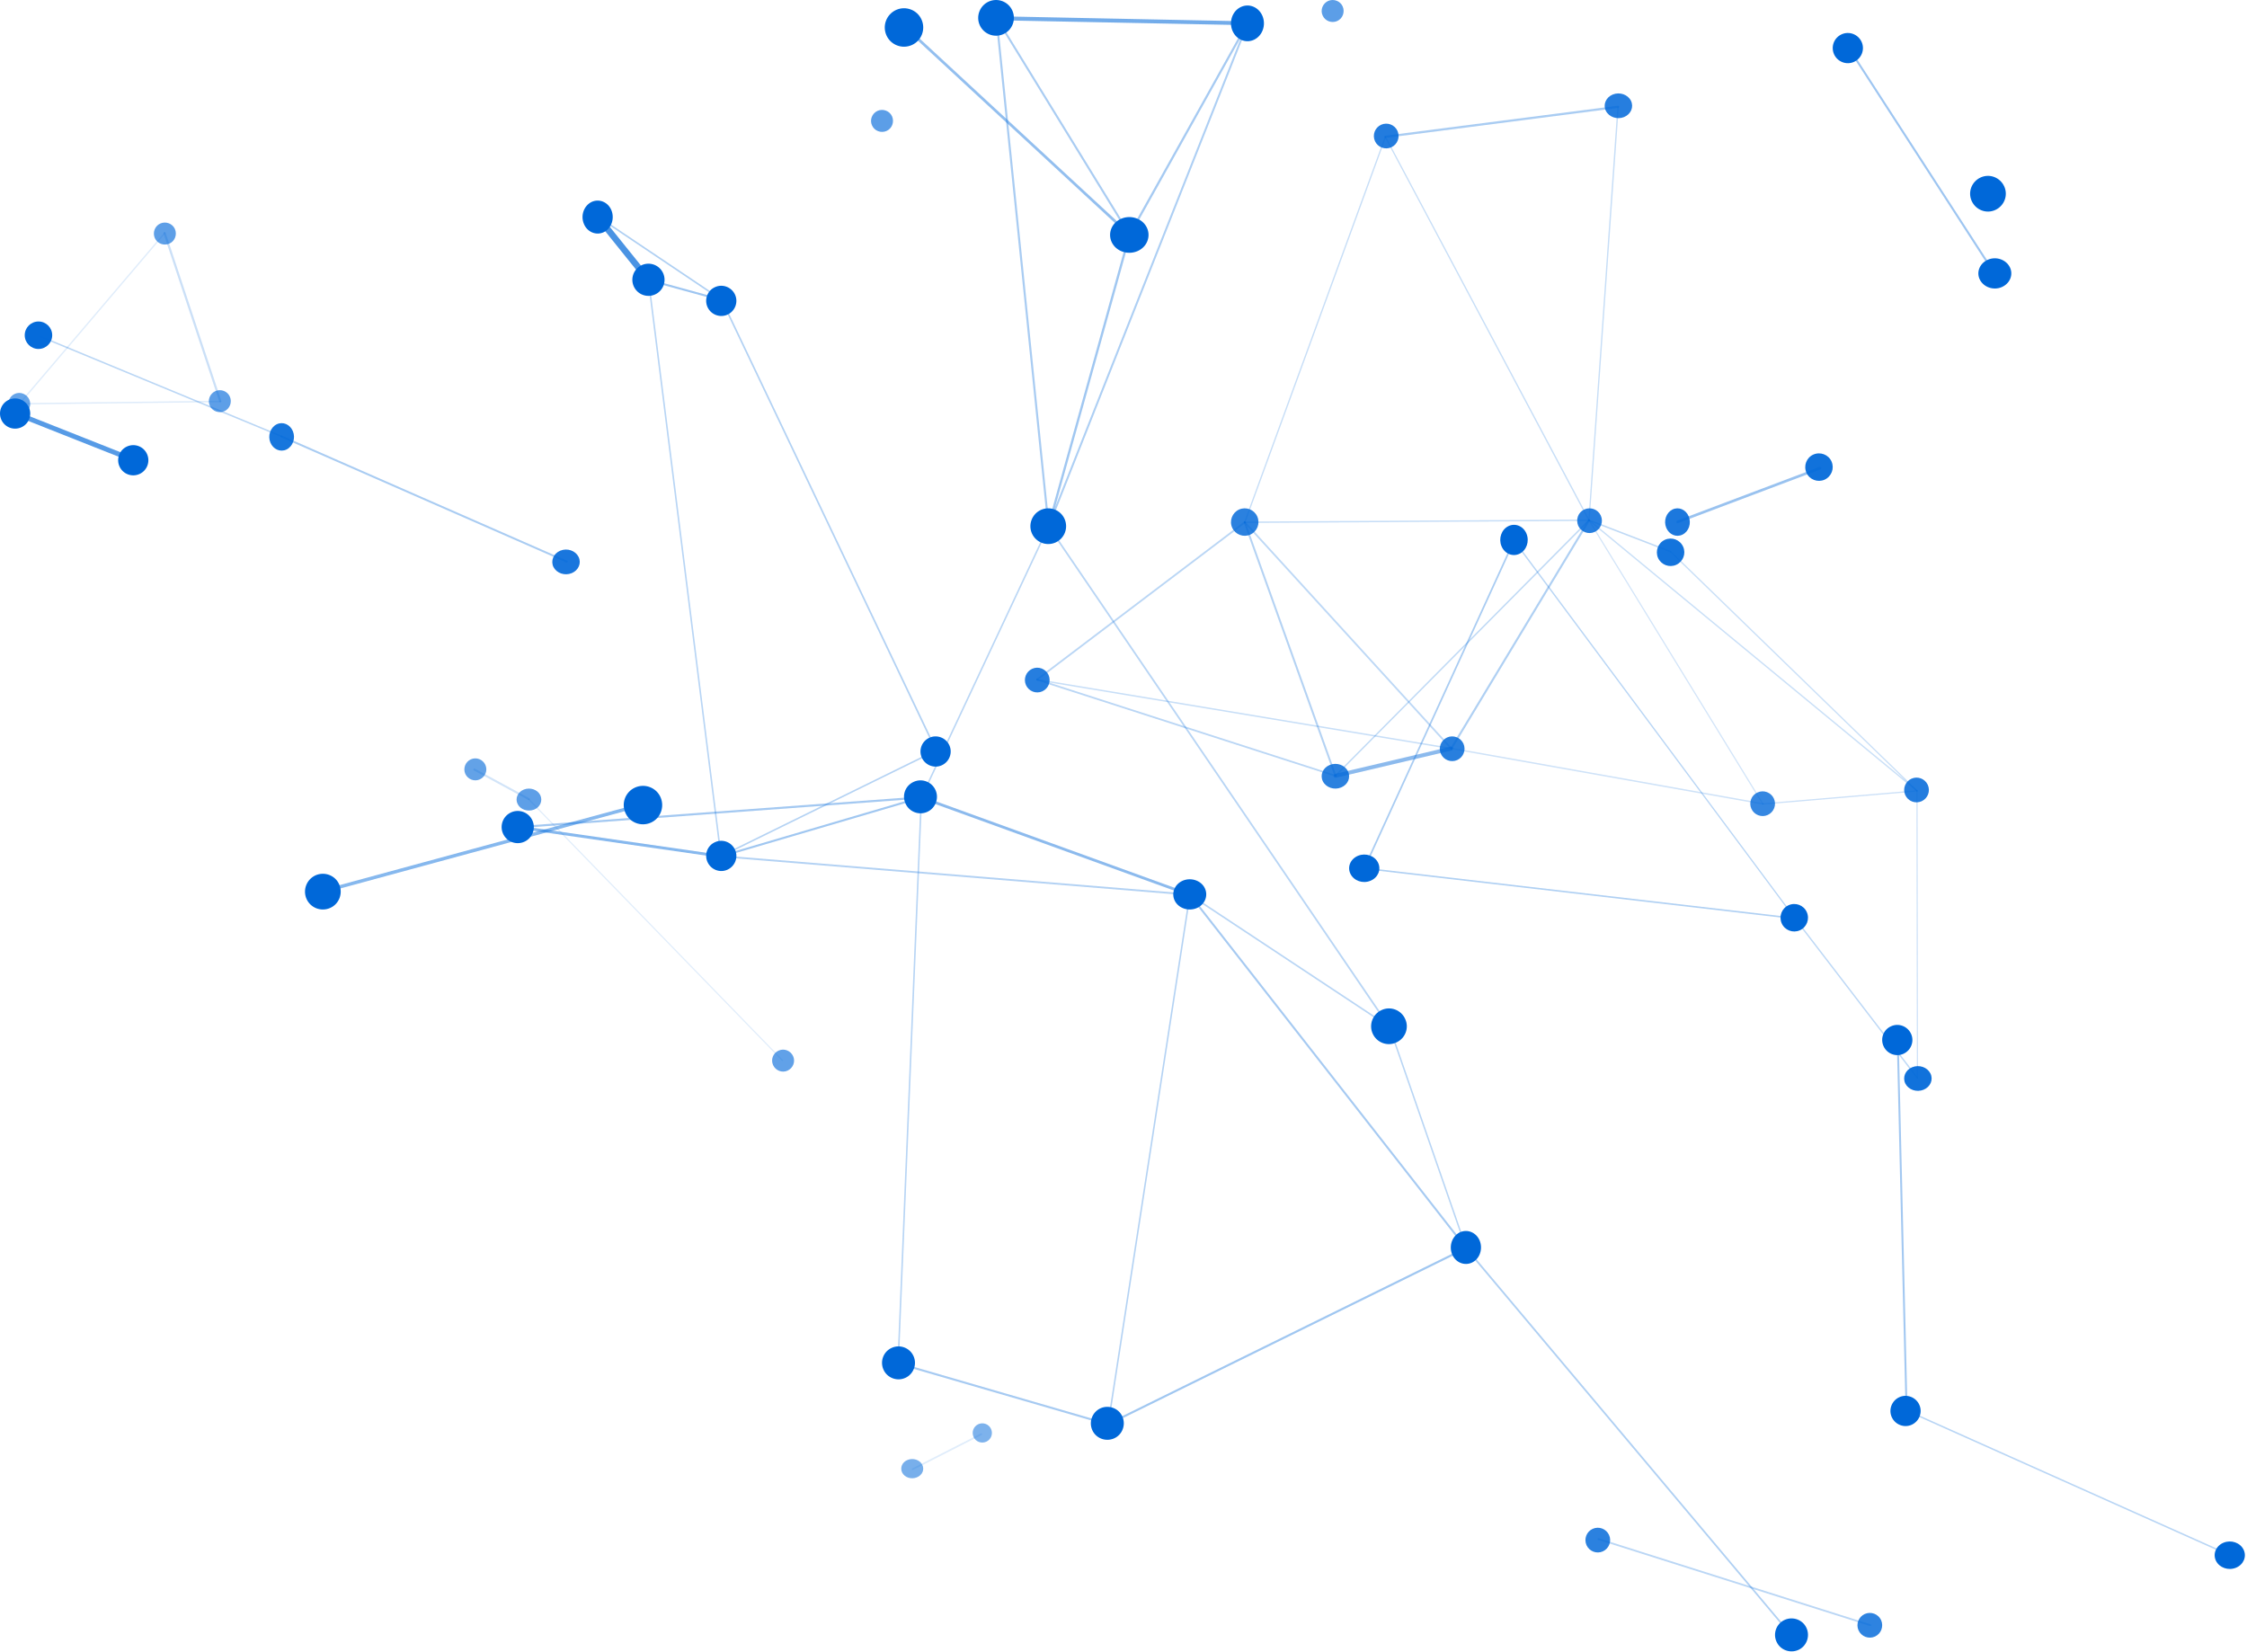 <svg width="665" height="489" viewBox="0 0 665 489" fill="none" xmlns="http://www.w3.org/2000/svg">
<g opacity="0.52">
<path opacity="0.52" d="M472.806 455.567C472.847 455.649 472.888 455.689 472.969 455.73L553.452 481.227C553.574 481.268 553.737 481.186 553.778 481.064C553.818 480.942 553.737 480.779 553.615 480.738L473.132 455.241C473.01 455.201 472.847 455.282 472.806 455.404C472.806 455.445 472.806 455.526 472.806 455.567Z" fill="#0068D9"/>
</g>
<g opacity="0.63">
<path opacity="0.63" d="M496.145 154.614C496.226 154.777 496.43 154.899 496.633 154.817L538.748 138.933C538.952 138.851 539.033 138.648 538.952 138.444C538.952 138.444 538.952 138.444 538.952 138.403C538.87 138.24 538.667 138.118 538.463 138.2L496.348 154.084C496.185 154.206 496.063 154.41 496.145 154.614Z" fill="#0068D9"/>
</g>
<path opacity="0.82" d="M556.724 479.49C555.888 477.664 553.739 476.83 551.869 477.664C550.038 478.498 549.202 480.642 550.038 482.508C550.874 484.334 553.023 485.168 554.893 484.334C556.724 483.5 557.52 481.356 556.724 479.49Z" fill="#0068D9"/>
<path opacity="0.83" d="M476.202 454.281C475.368 452.455 473.224 451.621 471.358 452.455C469.532 453.289 468.698 455.433 469.532 457.299C470.366 459.125 472.51 459.959 474.376 459.125C476.202 458.292 477.036 456.108 476.202 454.281Z" fill="#0068D9"/>
<path opacity="0.89" d="M499.777 152.833C498.94 150.801 496.808 149.87 494.943 150.801C493.116 151.733 492.278 154.103 493.116 156.177C493.953 158.209 496.085 159.14 497.95 158.209C499.815 157.278 500.615 154.907 499.777 152.833Z" fill="#0068D9"/>
<path opacity="0.93" d="M542.045 136.578C541.141 134.525 538.719 133.622 536.665 134.525C534.612 135.429 533.709 137.851 534.612 139.904C535.516 141.958 537.938 142.861 539.992 141.958C542.045 141.013 542.948 138.632 542.045 136.578Z" fill="#0068D9"/>
<g opacity="0.36">
<path opacity="0.36" d="M65.384 118.73C65.343 118.649 65.302 118.608 65.221 118.608L5.836 119.3C5.714 119.3 5.633 119.382 5.633 119.504C5.633 119.626 5.714 119.708 5.836 119.708L65.221 119.015C65.343 119.015 65.424 118.934 65.424 118.812C65.384 118.771 65.384 118.73 65.384 118.73Z" fill="#0068D9"/>
</g>
<g opacity="0.35">
<path opacity="0.35" d="M48.888 68.918C48.888 68.877 48.847 68.877 48.847 68.836C48.766 68.755 48.644 68.795 48.562 68.877L5.633 119.341C5.551 119.423 5.592 119.545 5.673 119.626C5.755 119.708 5.877 119.667 5.959 119.586L48.888 69.121C48.888 69.081 48.929 68.999 48.888 68.918Z" fill="#0068D9"/>
</g>
<g opacity="0.45">
<path opacity="0.45" d="M49.01 68.877C48.929 68.714 48.766 68.632 48.603 68.673C48.44 68.714 48.318 68.917 48.399 69.08L64.895 118.852C64.977 119.056 65.139 119.137 65.302 119.056C65.465 119.015 65.587 118.812 65.506 118.649L49.01 68.877C49.01 68.917 49.01 68.877 49.01 68.877Z" fill="#0068D9"/>
</g>
<g opacity="0.35">
<path opacity="0.35" d="M290.662 424.327C290.662 424.287 290.662 424.287 290.662 424.327C290.58 424.205 290.458 424.164 290.336 424.205L269.971 434.591C269.849 434.632 269.808 434.795 269.849 434.917C269.93 435.039 270.052 435.08 270.175 435.039L290.54 424.653C290.662 424.572 290.703 424.409 290.662 424.327Z" fill="#0068D9"/>
</g>
<g opacity="0.42">
<path opacity="0.42" d="M156.782 236.359C156.741 236.318 156.7 236.237 156.66 236.237L140.531 227.48C140.368 227.398 140.205 227.439 140.123 227.602C140.042 227.765 140.083 227.928 140.246 228.009L156.375 236.766C156.538 236.848 156.7 236.807 156.782 236.644C156.823 236.562 156.823 236.44 156.782 236.359Z" fill="#0068D9"/>
</g>
<g opacity="0.35">
<path opacity="0.35" d="M231.726 313.746C231.726 313.746 231.726 313.706 231.685 313.706L156.579 236.4C156.538 236.319 156.416 236.319 156.334 236.4C156.294 236.441 156.253 236.563 156.334 236.644L231.44 313.95C231.481 314.031 231.603 314.031 231.685 313.95C231.766 313.868 231.766 313.828 231.726 313.746Z" fill="#0068D9"/>
</g>
<g opacity="0.47">
<path opacity="0.47" d="M479.038 31.568C478.997 31.486 478.957 31.446 478.875 31.446C478.753 31.446 478.672 31.527 478.672 31.608L470.078 153.921C470.078 154.043 470.159 154.124 470.24 154.124C470.363 154.124 470.444 154.043 470.444 153.961L479.079 31.649C479.079 31.608 479.079 31.568 479.038 31.568Z" fill="#0068D9"/>
</g>
<g opacity="0.58">
<path opacity="0.58" d="M479.16 31.487C479.119 31.364 478.957 31.283 478.834 31.283L409.96 40.162C409.797 40.203 409.675 40.366 409.675 40.529C409.675 40.692 409.838 40.814 410.041 40.814L478.916 31.935C479.079 31.894 479.201 31.772 479.201 31.568C479.201 31.568 479.16 31.527 479.16 31.487Z" fill="#0068D9"/>
</g>
<g opacity="0.47">
<path opacity="0.47" d="M470.444 153.88L410.164 40.447C410.123 40.366 410.001 40.325 409.919 40.366C409.838 40.407 409.797 40.529 409.838 40.61L470.077 154.043C470.118 154.125 470.24 154.166 470.322 154.125C470.444 154.084 470.485 153.962 470.444 153.88Z" fill="#0068D9"/>
</g>
<g opacity="0.47">
<path opacity="0.47" d="M410.204 40.447C410.163 40.406 410.163 40.366 410.082 40.325C410.001 40.284 409.878 40.325 409.838 40.447L368.212 154.491C368.171 154.613 368.212 154.695 368.334 154.735C368.415 154.776 368.537 154.735 368.578 154.613L410.204 40.569C410.204 40.529 410.204 40.488 410.204 40.447Z" fill="#0068D9"/>
</g>
<g opacity="0.48">
<path opacity="0.48" d="M470.444 153.88C470.403 153.799 470.322 153.758 470.24 153.758L368.334 154.369C368.212 154.369 368.13 154.45 368.13 154.573C368.13 154.695 368.212 154.776 368.334 154.776L470.2 154.165C470.322 154.165 470.403 154.084 470.403 153.962C470.485 153.921 470.485 153.88 470.444 153.88Z" fill="#0068D9"/>
</g>
<g opacity="0.51">
<path opacity="0.51" d="M429.714 221.411C429.714 221.37 429.673 221.37 429.673 221.329L368.578 154.369C368.497 154.288 368.334 154.247 368.212 154.369C368.09 154.451 368.09 154.613 368.212 154.736L429.307 221.696C429.388 221.818 429.551 221.818 429.673 221.696C429.714 221.614 429.755 221.492 429.714 221.411Z" fill="#0068D9"/>
</g>
<g opacity="0.54">
<path opacity="0.54" d="M368.619 154.451C368.578 154.328 368.415 154.247 368.252 154.288C368.089 154.328 368.049 154.491 368.089 154.654L394.971 229.72C395.053 229.923 395.175 229.923 395.338 229.883C395.501 229.842 395.541 229.679 395.501 229.516L368.619 154.451C368.66 154.451 368.66 154.451 368.619 154.451Z" fill="#0068D9"/>
</g>
<g opacity="0.52">
<path opacity="0.52" d="M368.619 154.45C368.619 154.45 368.619 154.41 368.578 154.41C368.497 154.288 368.334 154.288 368.212 154.369L306.75 200.923C306.628 201.005 306.628 201.168 306.709 201.29C306.791 201.412 306.954 201.412 307.076 201.331L368.538 154.776C368.66 154.695 368.66 154.532 368.619 154.45Z" fill="#0068D9"/>
</g>
<g opacity="0.45">
<path opacity="0.45" d="M567.544 233.997C567.504 233.915 567.422 233.875 567.341 233.875L521.723 237.744C521.601 237.744 521.519 237.866 521.56 237.948C521.56 238.07 521.682 238.151 521.764 238.11L567.381 234.241C567.504 234.241 567.585 234.119 567.544 234.037V233.997Z" fill="#0068D9"/>
</g>
<g opacity="0.42">
<path opacity="0.42" d="M521.886 237.866C521.886 237.825 521.886 237.825 521.886 237.866L470.403 153.881C470.363 153.799 470.24 153.758 470.159 153.84C470.078 153.881 470.078 154.003 470.118 154.084L521.56 238.029C521.601 238.11 521.723 238.151 521.805 238.069C521.886 238.029 521.927 237.907 521.886 237.866Z" fill="#0068D9"/>
</g>
<g opacity="0.44">
<path opacity="0.44" d="M521.927 237.825C521.886 237.784 521.845 237.744 521.804 237.703L429.551 221.289C429.429 221.289 429.347 221.329 429.306 221.451C429.306 221.574 429.347 221.655 429.469 221.696L521.723 238.11C521.845 238.11 521.927 238.069 521.967 237.947C521.927 237.906 521.927 237.866 521.927 237.825Z" fill="#0068D9"/>
</g>
<g opacity="0.46">
<path opacity="0.46" d="M567.544 233.996C567.544 233.956 567.504 233.956 567.504 233.915L470.403 153.799C470.322 153.718 470.2 153.758 470.118 153.84C470.037 153.921 470.077 154.043 470.159 154.125L567.219 234.2C567.3 234.282 567.422 234.241 567.504 234.159C567.544 234.119 567.544 234.037 567.544 233.996Z" fill="#0068D9"/>
</g>
<g opacity="0.5">
<path opacity="0.5" d="M494.597 163.167C494.556 163.086 494.515 163.045 494.475 163.045L470.363 153.758C470.24 153.718 470.118 153.758 470.077 153.881C470.037 154.003 470.077 154.125 470.2 154.166L494.312 163.452C494.434 163.493 494.556 163.452 494.597 163.33C494.638 163.249 494.638 163.208 494.597 163.167Z" fill="#0068D9"/>
</g>
<g opacity="0.56">
<path opacity="0.56" d="M470.525 153.839C470.485 153.799 470.444 153.717 470.403 153.717C470.24 153.636 470.077 153.677 469.996 153.839L429.225 221.411C429.144 221.533 429.184 221.736 429.347 221.818C429.51 221.899 429.673 221.859 429.755 221.696L470.525 154.125C470.566 154.002 470.566 153.921 470.525 153.839Z" fill="#0068D9"/>
</g>
<g opacity="0.5">
<path opacity="0.5" d="M470.444 153.88C470.444 153.839 470.403 153.839 470.403 153.799C470.322 153.717 470.2 153.717 470.118 153.799L395.093 229.434C395.012 229.516 395.012 229.679 395.093 229.719C395.175 229.801 395.297 229.801 395.379 229.719L470.403 154.124C470.485 154.043 470.485 153.962 470.444 153.88Z" fill="#0068D9"/>
</g>
<g opacity="0.58">
<path opacity="0.58" d="M167.983 166.099C167.942 166.018 167.901 165.977 167.82 165.936L83.427 128.913C83.264 128.831 83.101 128.913 83.061 129.076C82.979 129.198 83.061 129.402 83.224 129.442L167.616 166.466C167.779 166.547 167.942 166.466 167.983 166.303C168.023 166.262 168.023 166.181 167.983 166.099Z" fill="#0068D9"/>
</g>
<g opacity="0.52">
<path opacity="0.52" d="M83.55 129.075C83.509 129.035 83.468 128.994 83.427 128.953L11.824 99.302C11.702 99.261 11.58 99.302 11.539 99.424C11.498 99.546 11.539 99.668 11.661 99.709L83.264 129.36C83.387 129.401 83.509 129.36 83.55 129.238C83.55 129.197 83.55 129.157 83.55 129.075Z" fill="#0068D9"/>
</g>
<g opacity="0.47">
<path opacity="0.47" d="M429.673 221.452C429.632 221.411 429.592 221.37 429.51 221.329L306.954 200.964C306.831 200.964 306.75 201.005 306.709 201.127C306.709 201.209 306.75 201.331 306.872 201.372L429.429 221.737C429.551 221.737 429.632 221.696 429.673 221.574C429.673 221.492 429.673 221.492 429.673 221.452Z" fill="#0068D9"/>
</g>
<g opacity="0.52">
<path opacity="0.52" d="M395.46 229.475C395.419 229.394 395.379 229.353 395.297 229.353L306.994 200.883C306.872 200.842 306.709 200.923 306.669 201.046C306.628 201.168 306.709 201.331 306.831 201.371L395.175 229.842C395.297 229.882 395.46 229.801 395.501 229.679C395.501 229.597 395.501 229.557 395.46 229.475Z" fill="#0068D9"/>
</g>
<g opacity="0.67">
<path opacity="0.67" d="M429.999 221.289C429.877 221.044 429.592 220.881 429.347 220.963L395.134 229.027C394.808 229.109 394.645 229.435 394.686 229.72C394.768 230.046 395.093 230.249 395.378 230.168L429.592 222.103C429.918 222.022 430.08 221.696 430.04 221.411C430.04 221.329 430.04 221.329 429.999 221.289Z" fill="#0068D9"/>
</g>
<g opacity="0.45">
<path opacity="0.45" d="M567.504 233.997C567.463 233.915 567.422 233.875 567.341 233.875C567.259 233.875 567.178 233.956 567.178 234.038L567.3 319.041C567.3 319.123 567.381 319.204 567.463 319.204C567.544 319.204 567.626 319.123 567.626 319.041L567.504 234.038C567.544 234.038 567.544 234.038 567.504 233.997Z" fill="#0068D9"/>
</g>
<g opacity="0.46">
<path opacity="0.46" d="M567.544 233.996C567.544 233.956 567.504 233.956 567.504 233.956L494.515 163.085C494.434 163.004 494.312 163.004 494.23 163.085C494.149 163.167 494.149 163.289 494.23 163.37L567.219 234.2C567.3 234.281 567.422 234.281 567.504 234.2C567.544 234.159 567.585 234.078 567.544 233.996Z" fill="#0068D9"/>
</g>
<g opacity="0.51">
<path opacity="0.51" d="M567.667 318.958C567.667 318.958 567.667 318.918 567.626 318.918L531.376 271.671C531.295 271.589 531.172 271.549 531.091 271.63C531.01 271.712 530.969 271.834 531.05 271.915L567.3 319.162C567.381 319.243 567.504 319.284 567.585 319.203C567.707 319.162 567.707 319.04 567.667 318.958Z" fill="#0068D9"/>
</g>
<g opacity="0.53">
<path opacity="0.53" d="M531.417 271.753C531.417 271.712 531.417 271.712 531.417 271.753L448.246 159.868C448.165 159.786 448.042 159.745 447.961 159.827C447.879 159.908 447.839 160.031 447.92 160.112L531.091 271.916C531.172 271.997 531.295 272.038 531.376 271.957C531.417 271.916 531.457 271.834 531.417 271.753Z" fill="#0068D9"/>
</g>
<g opacity="0.58">
<path opacity="0.58" d="M448.328 159.868C448.287 159.827 448.246 159.786 448.205 159.745C448.083 159.705 447.92 159.746 447.88 159.868L403.525 256.887C403.484 257.009 403.525 257.172 403.647 257.212C403.769 257.253 403.932 257.212 403.973 257.09L448.328 160.071C448.328 159.99 448.328 159.908 448.328 159.868Z" fill="#0068D9"/>
</g>
<g opacity="0.62">
<path opacity="0.62" d="M590.638 80.933C590.638 80.892 590.638 80.892 590.638 80.933L547.261 13.891C547.179 13.769 546.976 13.728 546.853 13.81C546.731 13.891 546.65 14.095 546.772 14.217L590.109 81.218C590.19 81.34 590.394 81.381 590.516 81.299C590.679 81.218 590.72 81.055 590.638 80.933Z" fill="#0068D9"/>
</g>
<g opacity="0.81">
<path opacity="0.81" d="M39.846 135.715C39.764 135.552 39.642 135.43 39.479 135.348L4.615 121.541C4.248 121.378 3.841 121.581 3.678 121.948C3.556 122.315 3.718 122.722 4.085 122.885L38.95 136.692C39.316 136.855 39.724 136.652 39.887 136.285C39.927 136.081 39.927 135.878 39.846 135.715Z" fill="#0068D9"/>
</g>
<g opacity="0.56">
<path opacity="0.56" d="M531.458 271.712C531.417 271.631 531.376 271.59 531.254 271.59L403.769 256.764C403.647 256.764 403.525 256.846 403.525 256.968C403.525 257.09 403.606 257.212 403.728 257.212L531.213 272.038C531.335 272.038 531.458 271.957 531.458 271.835C531.458 271.794 531.458 271.753 531.458 271.712Z" fill="#0068D9"/>
</g>
<g opacity="0.56">
<path opacity="0.56" d="M213.804 88.672C213.804 88.631 213.763 88.59 213.722 88.549L176.984 63.867C176.862 63.786 176.699 63.826 176.658 63.949C176.577 64.071 176.617 64.193 176.74 64.274L213.478 88.957C213.6 89.038 213.763 88.998 213.804 88.875C213.845 88.835 213.845 88.753 213.804 88.672Z" fill="#0068D9"/>
</g>
<g opacity="0.62">
<path opacity="0.62" d="M213.845 88.671C213.804 88.59 213.722 88.549 213.641 88.508L191.973 82.562C191.81 82.521 191.647 82.603 191.606 82.766C191.565 82.928 191.647 83.091 191.81 83.132L213.478 89.079C213.641 89.119 213.804 89.038 213.845 88.875C213.885 88.794 213.885 88.712 213.845 88.671Z" fill="#0068D9"/>
</g>
<g opacity="0.55">
<path opacity="0.55" d="M277.302 222.022L213.804 88.672C213.763 88.55 213.6 88.509 213.478 88.55C213.356 88.59 213.315 88.753 213.356 88.835L276.854 222.226C276.895 222.348 277.058 222.389 277.18 222.348C277.302 222.307 277.343 222.144 277.302 222.022Z" fill="#0068D9"/>
</g>
<g opacity="0.54">
<path opacity="0.54" d="M277.302 222.022C277.221 221.9 277.099 221.859 276.976 221.9L213.275 253.18C213.152 253.221 213.112 253.384 213.152 253.465C213.193 253.588 213.356 253.628 213.478 253.588L277.18 222.307C277.302 222.307 277.343 222.144 277.302 222.022Z" fill="#0068D9"/>
</g>
<g opacity="0.53">
<path opacity="0.53" d="M192.136 82.725C192.095 82.644 192.013 82.562 191.891 82.603C191.769 82.603 191.688 82.725 191.688 82.847L213.152 253.465C213.152 253.587 213.274 253.669 213.397 253.669C213.519 253.669 213.6 253.547 213.6 253.425L192.136 82.806C192.136 82.766 192.136 82.766 192.136 82.725Z" fill="#0068D9"/>
</g>
<g opacity="0.84">
<path opacity="0.84" d="M192.747 82.44C192.706 82.359 192.665 82.318 192.624 82.236L177.554 63.501C177.228 63.093 176.658 63.053 176.251 63.378C175.844 63.704 175.803 64.274 176.088 64.682L191.158 83.418C191.484 83.825 192.054 83.866 192.461 83.54C192.828 83.295 192.909 82.807 192.747 82.44Z" fill="#0068D9"/>
</g>
<g opacity="0.53">
<path opacity="0.53" d="M660.205 460.211C660.165 460.17 660.165 460.129 660.083 460.089L564.327 417.241C564.205 417.2 564.082 417.241 564.042 417.363C564.001 417.485 564.042 417.607 564.164 417.648L659.92 460.496C660.042 460.537 660.165 460.496 660.205 460.374C660.246 460.333 660.246 460.252 660.205 460.211Z" fill="#0068D9"/>
</g>
<g opacity="0.6">
<path opacity="0.6" d="M561.924 307.758C561.883 307.677 561.761 307.595 561.638 307.595C561.476 307.595 561.353 307.718 561.353 307.881L563.96 417.404C563.96 417.567 564.082 417.689 564.245 417.689C564.408 417.689 564.53 417.567 564.53 417.404L561.924 307.881C561.964 307.84 561.964 307.799 561.924 307.758Z" fill="#0068D9"/>
</g>
<g opacity="0.61">
<path opacity="0.61" d="M272.944 235.87C272.904 235.748 272.741 235.666 272.578 235.707L213.275 253.139C213.112 253.18 213.03 253.343 213.071 253.506C213.112 253.669 213.275 253.75 213.438 253.71L272.741 236.277C272.944 236.236 273.026 236.073 272.944 235.87C272.985 235.87 272.985 235.87 272.944 235.87Z" fill="#0068D9"/>
</g>
<g opacity="0.69">
<path opacity="0.69" d="M213.763 253.262C213.723 253.139 213.601 253.017 213.438 253.017L153.32 244.342C153.076 244.301 152.872 244.464 152.831 244.708C152.791 244.953 152.954 245.156 153.198 245.197L213.315 253.832C213.56 253.873 213.763 253.71 213.804 253.465C213.804 253.384 213.804 253.302 213.763 253.262Z" fill="#0068D9"/>
</g>
<g opacity="0.55">
<path opacity="0.55" d="M352.368 264.666C352.327 264.585 352.246 264.544 352.164 264.504L213.397 253.14C213.275 253.14 213.153 253.221 213.112 253.384C213.112 253.506 213.193 253.629 213.356 253.669L352.123 265.033C352.246 265.033 352.368 264.952 352.409 264.789C352.368 264.748 352.368 264.707 352.368 264.666Z" fill="#0068D9"/>
</g>
<g opacity="0.53">
<path opacity="0.53" d="M411.385 303.767C411.385 303.726 411.345 303.686 411.304 303.686L352.286 264.626C352.164 264.544 352.042 264.585 351.96 264.707C351.879 264.829 351.92 264.951 352.042 265.033L411.019 304.052C411.141 304.134 411.263 304.093 411.345 303.971C411.386 303.93 411.385 303.849 411.385 303.767Z" fill="#0068D9"/>
</g>
<g opacity="0.54">
<path opacity="0.54" d="M352.327 264.707C352.286 264.626 352.246 264.585 352.164 264.585C352.042 264.585 351.92 264.667 351.92 264.789L327.726 421.518C327.685 421.64 327.808 421.762 327.93 421.762C328.052 421.762 328.174 421.681 328.174 421.559L352.368 264.83C352.368 264.789 352.368 264.748 352.327 264.707Z" fill="#0068D9"/>
</g>
<g opacity="0.59">
<path opacity="0.59" d="M434.154 369.22L434.113 369.179L352.368 264.625C352.286 264.503 352.083 264.462 351.96 264.585C351.838 264.666 351.838 264.829 351.92 264.992L433.665 369.546C433.746 369.668 433.95 369.668 434.072 369.587C434.194 369.505 434.235 369.342 434.154 369.22Z" fill="#0068D9"/>
</g>
<g opacity="0.67">
<path opacity="0.67" d="M352.49 264.625C352.449 264.544 352.368 264.462 352.245 264.421L272.781 235.625C272.578 235.544 272.333 235.666 272.252 235.87C272.17 236.073 272.292 236.318 272.496 236.399L351.96 265.195C352.164 265.277 352.408 265.155 352.49 264.951C352.571 264.829 352.531 264.707 352.49 264.625Z" fill="#0068D9"/>
</g>
<g opacity="0.58">
<path opacity="0.58" d="M334.568 69.325C334.568 69.284 334.568 69.284 334.568 69.325L295.183 5.215C295.101 5.053 294.897 5.012 294.775 5.134C294.612 5.215 294.572 5.419 294.694 5.541L334.039 69.61C334.12 69.773 334.324 69.813 334.446 69.691C334.568 69.61 334.609 69.447 334.568 69.325Z" fill="#0068D9"/>
</g>
<g opacity="0.58">
<path opacity="0.58" d="M295.224 5.256C295.183 5.134 295.061 5.053 294.898 5.093C294.735 5.093 294.613 5.256 294.613 5.419L310.009 155.794C310.009 155.957 310.171 156.08 310.334 156.08C310.497 156.08 310.62 155.917 310.62 155.754L295.224 5.378C295.224 5.338 295.224 5.297 295.224 5.256Z" fill="#0068D9"/>
</g>
<g opacity="0.74">
<path opacity="0.74" d="M369.759 6.641C369.678 6.438 369.474 6.315 369.23 6.315L294.938 4.808C294.612 4.808 294.368 5.053 294.327 5.379C294.327 5.704 294.572 5.99 294.898 5.99L369.23 7.456C369.556 7.456 369.841 7.211 369.841 6.886C369.841 6.804 369.8 6.723 369.759 6.641Z" fill="#0068D9"/>
</g>
<g opacity="0.59">
<path opacity="0.59" d="M369.556 6.722C369.515 6.682 369.474 6.6 369.433 6.56C369.271 6.478 369.067 6.519 368.985 6.682L334.039 69.243C333.958 69.406 333.998 69.61 334.161 69.691C334.324 69.772 334.528 69.732 334.609 69.569L369.515 7.008C369.556 6.926 369.556 6.845 369.556 6.722Z" fill="#0068D9"/>
</g>
<g opacity="0.57">
<path opacity="0.57" d="M369.515 6.764C369.474 6.682 369.434 6.641 369.352 6.601C369.189 6.56 369.026 6.601 368.985 6.764L310.049 155.632C310.008 155.795 310.049 155.958 310.212 155.998C310.375 156.039 310.538 155.998 310.579 155.835L369.515 6.967C369.556 6.886 369.515 6.804 369.515 6.764Z" fill="#0068D9"/>
</g>
<g opacity="0.6">
<path opacity="0.6" d="M272.944 235.87C272.904 235.748 272.781 235.666 272.659 235.707L153.239 244.505C153.076 244.505 152.954 244.667 152.954 244.83C152.954 244.993 153.116 245.116 153.279 245.116L272.7 236.318C272.863 236.318 272.985 236.155 272.985 235.992C272.985 235.911 272.985 235.911 272.944 235.87Z" fill="#0068D9"/>
</g>
<g opacity="0.53">
<path opacity="0.53" d="M272.903 235.91C272.863 235.829 272.781 235.788 272.7 235.788C272.578 235.788 272.455 235.869 272.455 235.991L265.572 403.473C265.572 403.596 265.653 403.718 265.776 403.718C265.898 403.718 266.02 403.636 266.02 403.514L272.903 236.032C272.903 235.951 272.903 235.91 272.903 235.91Z" fill="#0068D9"/>
</g>
<g opacity="0.52">
<path opacity="0.52" d="M310.538 155.632C310.497 155.591 310.457 155.55 310.416 155.509C310.294 155.469 310.171 155.509 310.131 155.632L272.496 235.87C272.455 235.992 272.496 236.114 272.618 236.196C272.741 236.236 272.863 236.196 272.903 236.073L310.538 155.835C310.538 155.795 310.538 155.713 310.538 155.632Z" fill="#0068D9"/>
</g>
<g opacity="0.53">
<path opacity="0.53" d="M411.385 303.766C411.345 303.644 411.222 303.603 411.1 303.644C410.978 303.685 410.897 303.807 410.978 303.929L433.705 369.423C433.746 369.545 433.868 369.627 433.991 369.586C434.113 369.545 434.194 369.423 434.113 369.301L411.385 303.766Z" fill="#0068D9"/>
</g>
<g opacity="0.56">
<path opacity="0.56" d="M530.358 483.794L530.317 483.753L434.072 369.22C433.991 369.098 433.828 369.098 433.705 369.18C433.624 369.261 433.583 369.424 433.665 369.546L529.95 484.079C530.032 484.201 530.195 484.201 530.317 484.12C530.399 484.038 530.398 483.916 530.358 483.794Z" fill="#0068D9"/>
</g>
<g opacity="0.61">
<path opacity="0.61" d="M434.194 369.22C434.113 369.057 433.95 369.016 433.787 369.057L327.807 421.232C327.645 421.314 327.604 421.477 327.685 421.64C327.767 421.803 327.93 421.843 328.093 421.762L434.031 369.627C434.194 369.546 434.235 369.383 434.194 369.22Z" fill="#0068D9"/>
</g>
<g opacity="0.53">
<path opacity="0.53" d="M411.386 303.767C411.386 303.726 411.386 303.726 411.386 303.767L310.538 155.632C310.456 155.51 310.294 155.51 310.171 155.55C310.049 155.632 310.049 155.795 310.09 155.876L410.937 304.011C411.019 304.133 411.182 304.133 411.304 304.093C411.386 304.011 411.426 303.848 411.386 303.767Z" fill="#0068D9"/>
</g>
<g opacity="0.61">
<path opacity="0.61" d="M334.61 69.284C334.569 69.202 334.487 69.121 334.406 69.08C334.243 69.04 334.039 69.121 333.999 69.325L310.009 155.672C309.968 155.835 310.049 156.039 310.253 156.08C310.416 156.12 310.62 156.039 310.66 155.835L334.65 69.528C334.65 69.447 334.65 69.365 334.61 69.284Z" fill="#0068D9"/>
</g>
<g opacity="0.65">
<path opacity="0.65" d="M334.65 69.284C334.61 69.243 334.61 69.202 334.569 69.162L267.934 7.496C267.772 7.334 267.527 7.334 267.364 7.537C267.201 7.7 267.201 7.985 267.405 8.107L333.999 69.732C334.161 69.895 334.406 69.895 334.569 69.691C334.691 69.61 334.732 69.406 334.65 69.284Z" fill="#0068D9"/>
</g>
<g opacity="0.59">
<path opacity="0.59" d="M328.174 421.395C328.133 421.314 328.093 421.273 328.011 421.232L265.898 403.189C265.735 403.148 265.572 403.23 265.531 403.393C265.49 403.556 265.572 403.719 265.735 403.759L327.848 421.803C328.011 421.843 328.174 421.762 328.215 421.599C328.215 421.518 328.215 421.477 328.174 421.395Z" fill="#0068D9"/>
</g>
<g opacity="0.69">
<path opacity="0.69" d="M190.914 237.825C190.832 237.621 190.588 237.499 190.344 237.54L95.606 263.281C95.361 263.363 95.198 263.607 95.239 263.892C95.32 264.177 95.606 264.299 95.85 264.259L190.588 238.517C190.832 238.436 190.995 238.191 190.954 237.906C190.954 237.906 190.914 237.866 190.914 237.825Z" fill="#0068D9"/>
</g>
<path opacity="0.64" d="M258.074 37.118C258.791 38.755 260.742 39.473 262.375 38.755C264.008 38.036 264.724 36.08 264.008 34.443C263.291 32.806 261.34 32.087 259.707 32.806C258.074 33.564 257.318 35.481 258.074 37.118Z" fill="#0068D9"/>
<path opacity="0.64" d="M391.437 4.59C392.153 6.227 394.105 6.946 395.737 6.227C397.37 5.509 398.087 3.552 397.37 1.915C396.653 0.278 394.702 -0.44 393.069 0.278C391.437 1.037 390.68 2.953 391.437 4.59Z" fill="#0068D9"/>
<path opacity="0.6" d="M2.732 120.873C3.482 122.499 5.4 123.249 7.027 122.499C8.653 121.748 9.404 119.83 8.653 118.204C7.902 116.577 5.984 115.827 4.358 116.577C2.732 117.328 1.981 119.246 2.732 120.873Z" fill="#0068D9"/>
<path opacity="0.63" d="M45.817 70.458C46.535 72.095 48.492 72.814 50.129 72.095C51.766 71.377 52.484 69.42 51.766 67.783C51.047 66.146 49.091 65.428 47.454 66.146C45.817 66.865 45.098 68.821 45.817 70.458Z" fill="#0068D9"/>
<path opacity="0.63" d="M62.097 120.063C62.813 121.7 64.765 122.418 66.397 121.7C68.03 120.981 68.747 119.024 68.03 117.387C67.313 115.751 65.362 115.032 63.729 115.751C62.097 116.509 61.34 118.426 62.097 120.063Z" fill="#0068D9"/>
<path opacity="0.51" d="M288.115 425.235C288.755 426.674 290.434 427.314 291.873 426.674C293.312 426.035 293.951 424.356 293.312 422.917C292.672 421.478 290.993 420.838 289.554 421.478C288.115 422.117 287.476 423.796 288.115 425.235Z" fill="#0068D9"/>
<path opacity="0.61" d="M137.703 229.026C138.456 230.652 140.379 231.403 142.01 230.652C143.641 229.902 144.393 227.984 143.641 226.357C142.888 224.731 140.965 223.981 139.334 224.731C137.703 225.482 136.992 227.4 137.703 229.026Z" fill="#0068D9"/>
<path opacity="0.63" d="M153.21 237.974C154.017 239.611 156.212 240.33 158.049 239.611C159.885 238.893 160.692 236.936 159.885 235.299C159.079 233.662 156.884 232.944 155.047 233.662C153.21 234.381 152.359 236.337 153.21 237.974Z" fill="#0068D9"/>
<path opacity="0.53" d="M266.997 435.816C267.744 437.272 269.679 437.885 271.306 437.234C272.977 436.583 273.68 434.896 272.933 433.478C272.185 432.022 270.25 431.409 268.624 432.061C266.997 432.674 266.293 434.36 266.997 435.816Z" fill="#0068D9"/>
<path opacity="0.62" d="M228.797 315.224C229.548 316.85 231.466 317.601 233.092 316.85C234.718 316.099 235.469 314.181 234.718 312.555C233.968 310.929 232.05 310.178 230.423 310.929C228.797 311.638 228.047 313.556 228.797 315.224Z" fill="#0068D9"/>
<path opacity="0.85" d="M475.26 32.816C476.187 34.643 478.569 35.477 480.642 34.643C482.672 33.809 483.598 31.665 482.672 29.799C481.745 27.972 479.363 27.139 477.29 27.972C475.26 28.806 474.334 30.99 475.26 32.816Z" fill="#0068D9"/>
<path opacity="0.86" d="M406.917 41.761C407.75 43.588 409.894 44.422 411.761 43.588C413.587 42.754 414.421 40.61 413.587 38.744C412.753 36.917 410.609 36.084 408.743 36.917C406.917 37.751 406.083 39.895 406.917 41.761Z" fill="#0068D9"/>
<path opacity="0.83" d="M364.667 156.182C365.593 158.211 367.976 159.137 370.049 158.211C372.079 157.284 373.005 154.902 372.079 152.829C371.152 150.799 368.77 149.873 366.696 150.799C364.667 151.726 363.741 154.152 364.667 156.182Z" fill="#0068D9"/>
<path opacity="0.79" d="M518.318 239.341C519.143 241.196 521.328 242.021 523.142 241.196C524.998 240.372 525.822 238.186 524.998 236.372C524.173 234.517 521.988 233.692 520.174 234.517C518.318 235.3 517.494 237.486 518.318 239.341Z" fill="#0068D9"/>
<path opacity="0.85" d="M467.082 155.607C467.917 157.434 470.064 158.268 471.933 157.434C473.762 156.6 474.597 154.456 473.762 152.59C472.927 150.763 470.78 149.93 468.911 150.763C467.042 151.597 466.287 153.741 467.082 155.607Z" fill="#0068D9"/>
<path opacity="0.91" d="M80.018 130.968C80.856 133 82.99 133.931 84.856 133C86.685 132.069 87.523 129.699 86.685 127.624C85.847 125.593 83.713 124.661 81.847 125.593C80.018 126.524 79.18 128.937 80.018 130.968Z" fill="#0068D9"/>
<path opacity="0.85" d="M303.642 202.772C304.476 204.598 306.62 205.432 308.486 204.598C310.313 203.765 311.146 201.621 310.313 199.754C309.479 197.928 307.335 197.094 305.469 197.928C303.642 198.762 302.808 200.906 303.642 202.772Z" fill="#0068D9"/>
<path opacity="0.83" d="M391.502 231.234C392.427 233.06 394.808 233.894 396.879 233.06C398.951 232.226 399.833 230.082 398.907 228.216C397.981 226.39 395.601 225.556 393.529 226.39C391.502 227.223 390.576 229.367 391.502 231.234Z" fill="#0068D9"/>
<path opacity="0.84" d="M426.433 223.102C427.267 224.928 429.411 225.762 431.277 224.928C433.103 224.094 433.937 221.95 433.103 220.084C432.27 218.258 430.126 217.424 428.259 218.258C426.433 219.092 425.599 221.275 426.433 223.102Z" fill="#0068D9"/>
<path opacity="0.86" d="M563.861 235.299C564.695 237.126 566.839 237.96 568.705 237.126C570.532 236.292 571.366 234.148 570.532 232.282C569.698 230.455 567.554 229.622 565.688 230.455C563.861 231.289 563.027 233.433 563.861 235.299Z" fill="#0068D9"/>
<path opacity="0.92" d="M490.695 165.122C491.629 167.154 494.004 168.085 496.083 167.154C498.119 166.223 499.053 163.852 498.119 161.778C497.186 159.746 494.81 158.815 492.732 159.746C490.695 160.678 489.804 163.09 490.695 165.122Z" fill="#0068D9"/>
<path opacity="0.98" d="M11.385 103.275C9.139 103.275 7.319 101.454 7.319 99.209C7.319 96.963 9.139 95.143 11.385 95.143C13.63 95.143 15.451 96.963 15.451 99.209C15.451 101.454 13.63 103.275 11.385 103.275Z" fill="#0068D9"/>
<path opacity="0.9" d="M163.795 167.801C164.728 169.63 167.104 170.468 169.183 169.63C171.219 168.792 172.152 166.658 171.219 164.791C170.286 162.963 167.91 162.125 165.831 162.963C163.795 163.801 162.904 165.972 163.795 167.801Z" fill="#0068D9"/>
<path opacity="0.93" d="M563.882 320.68C564.815 322.508 567.191 323.347 569.27 322.508C571.306 321.67 572.239 319.537 571.306 317.67C570.373 315.842 567.997 315.004 565.918 315.842C563.882 316.68 562.991 318.813 563.882 320.68Z" fill="#0068D9"/>
<path d="M444.353 161.612C445.267 163.874 447.665 164.879 449.721 163.874C451.777 162.869 452.69 160.231 451.777 157.969C450.863 155.708 448.465 154.703 446.409 155.708C444.353 156.713 443.44 159.351 444.353 161.612Z" fill="#0068D9"/>
<path d="M542.79 16.065C543.809 18.307 546.459 19.326 548.701 18.307C550.943 17.288 551.963 14.639 550.943 12.396C549.924 10.154 547.274 9.135 545.032 10.154C542.79 11.173 541.771 13.782 542.79 16.065Z" fill="#0068D9"/>
<path d="M0.39 124.206C1.395 126.467 4.033 127.472 6.294 126.467C8.556 125.462 9.561 122.824 8.555 120.563C7.55 118.301 4.912 117.296 2.651 118.301C0.39 119.306 -0.615 121.945 0.39 124.206Z" fill="#0068D9"/>
<path d="M35.356 138.03C36.362 140.291 39 141.296 41.261 140.291C43.522 139.286 44.527 136.648 43.522 134.387C42.517 132.126 39.879 131.121 37.618 132.126C35.357 133.131 34.352 135.769 35.356 138.03Z" fill="#0068D9"/>
<path d="M399.685 258.653C400.682 260.663 403.326 261.61 405.579 260.663C407.833 259.757 408.829 257.352 407.833 255.302C406.836 253.252 404.192 252.345 401.939 253.252C399.642 254.198 398.645 256.603 399.685 258.653Z" fill="#0068D9"/>
<path d="M209.385 90.878C210.404 93.12 213.053 94.139 215.296 93.12C217.538 92.101 218.557 89.451 217.538 87.209C216.518 84.967 213.869 83.948 211.627 84.967C209.385 85.946 208.365 88.595 209.385 90.878Z" fill="#0068D9"/>
<path d="M527.296 273.263C528.205 275.318 530.615 276.226 532.669 275.318C534.724 274.409 535.632 271.999 534.724 269.944C533.815 267.89 531.405 266.981 529.35 267.89C527.296 268.799 526.387 271.209 527.296 273.263Z" fill="#0068D9"/>
<path d="M585.927 82.743C587.044 84.987 589.921 86.01 592.369 84.987C594.817 83.963 595.934 81.325 594.817 79.081C593.701 76.837 590.823 75.814 588.375 76.837C585.927 77.861 584.811 80.499 585.927 82.743Z" fill="#0068D9"/>
<path d="M272.813 224.241C273.832 226.483 276.482 227.502 278.724 226.483C280.966 225.464 281.985 222.814 280.966 220.572C279.947 218.33 277.297 217.31 275.055 218.33C272.813 219.349 271.794 221.958 272.813 224.241Z" fill="#0068D9"/>
<path d="M187.756 85.139C186.464 82.846 187.277 79.94 189.57 78.649C191.864 77.358 194.77 78.17 196.061 80.463C197.352 82.757 196.54 85.663 194.246 86.954C191.953 88.245 189.047 87.433 187.756 85.139Z" fill="#0068D9"/>
<path d="M172.796 66.242C173.787 68.701 176.456 69.785 178.706 68.701C180.956 67.618 181.948 64.7 180.956 62.241C179.965 59.782 177.295 58.699 175.045 59.782C172.796 60.907 171.766 63.783 172.796 66.242Z" fill="#0068D9"/>
<path d="M655.817 461.919C656.822 463.974 659.46 464.888 661.721 463.974C663.982 463.061 664.988 460.662 663.982 458.607C662.977 456.551 660.339 455.637 658.078 456.551C655.817 457.465 654.812 459.863 655.817 461.919Z" fill="#0068D9"/>
<path d="M557.435 309.621C558.458 311.865 561.094 312.889 563.337 311.865C565.579 310.842 566.602 308.204 565.579 305.96C564.556 303.716 561.92 302.692 559.678 303.716C557.396 304.7 556.412 307.338 557.435 309.621Z" fill="#0068D9"/>
<path d="M209.392 255.138C210.415 257.382 213.051 258.405 215.294 257.382C217.536 256.358 218.559 253.72 217.536 251.476C216.513 249.232 213.877 248.209 211.635 249.232C209.353 250.217 208.369 252.854 209.392 255.138Z" fill="#0068D9"/>
<path d="M347.65 266.526C348.733 268.78 351.651 269.773 354.11 268.78C356.568 267.786 357.652 265.112 356.569 262.858C355.485 260.604 352.567 259.611 350.109 260.604C347.65 261.635 346.566 264.272 347.65 266.526Z" fill="#0068D9"/>
<path d="M559.867 419.405C560.886 421.647 563.536 422.666 565.778 421.647C568.02 420.628 569.039 417.978 568.02 415.736C567.001 413.494 564.351 412.475 562.109 413.494C559.867 414.513 558.848 417.163 559.867 419.405Z" fill="#0068D9"/>
<path d="M289.96 7.458C291.16 10.105 294.262 11.305 296.952 10.105C299.599 8.906 300.799 5.803 299.599 3.114C298.4 0.466 295.297 -0.734 292.608 0.466C289.96 1.666 288.76 4.81 289.96 7.458Z" fill="#0068D9"/>
<path d="M364.743 9.084C365.849 11.732 368.712 12.932 371.193 11.732C373.635 10.532 374.742 7.429 373.635 4.74C372.528 2.092 369.666 0.893 367.185 2.092C364.704 3.292 363.636 6.436 364.743 9.084Z" fill="#0068D9"/>
<path d="M583.523 59.486C584.732 62.146 587.836 63.355 590.495 62.146C593.155 60.937 594.364 57.833 593.155 55.174C591.946 52.514 588.843 51.305 586.183 52.514C583.523 53.723 582.314 56.826 583.523 59.486Z" fill="#0068D9"/>
<path d="M149.069 247.104C147.778 244.811 148.59 241.905 150.884 240.614C153.177 239.322 156.083 240.135 157.374 242.428C158.665 244.722 157.853 247.628 155.559 248.919C153.266 250.21 150.36 249.398 149.069 247.104Z" fill="#0068D9"/>
<path d="M267.984 237.808C269.075 240.279 271.984 241.373 274.409 240.279C276.873 239.185 277.964 236.269 276.873 233.839C275.782 231.368 272.873 230.275 270.449 231.368C267.944 232.462 266.853 235.338 267.984 237.808Z" fill="#0068D9"/>
<path d="M429.746 371.186C430.74 373.645 433.414 374.729 435.668 373.645C437.922 372.562 438.915 369.644 437.922 367.185C436.929 364.727 434.254 363.643 432 364.727C429.746 365.852 428.753 368.728 429.746 371.186Z" fill="#0068D9"/>
<path d="M305.41 157.897C306.61 160.545 309.713 161.744 312.402 160.545C315.05 159.345 316.249 156.242 315.05 153.553C313.85 150.905 310.747 149.705 308.058 150.905C305.41 152.105 304.211 155.249 305.41 157.897Z" fill="#0068D9"/>
<path d="M329.018 71.687C330.287 74.357 333.669 75.535 336.545 74.357C339.42 73.179 340.689 70.038 339.42 67.368C338.152 64.698 334.769 63.52 331.893 64.698C329.018 65.876 327.75 69.017 329.018 71.687Z" fill="#0068D9"/>
<path d="M323.254 423.23C324.338 425.689 327.255 426.773 329.714 425.689C332.173 424.606 333.257 421.688 332.173 419.229C331.089 416.77 328.172 415.687 325.713 416.77C323.254 417.896 322.17 420.771 323.254 423.23Z" fill="#0068D9"/>
<path d="M261.456 405.324C262.55 407.795 265.466 408.889 267.896 407.795C270.367 406.702 271.461 403.785 270.367 401.355C269.273 398.884 266.357 397.791 263.927 398.884C261.456 399.978 260.363 402.854 261.456 405.324Z" fill="#0068D9"/>
<path d="M525.754 485.846C526.836 488.305 529.748 489.388 532.202 488.304C534.657 487.221 535.738 484.304 534.657 481.845C533.575 479.386 530.663 478.302 528.209 479.386C525.754 480.469 524.631 483.387 525.754 485.846Z" fill="#0068D9"/>
<path d="M406.242 305.891C407.434 308.566 410.584 309.755 413.224 308.524C415.906 307.334 417.097 304.192 415.863 301.559C414.671 298.883 411.521 297.694 408.881 298.925C406.242 300.115 405.05 303.257 406.242 305.891Z" fill="#0068D9"/>
<path d="M262.339 10.454C263.613 13.331 266.983 14.604 269.86 13.331C272.737 12.056 274.011 8.687 272.737 5.81C271.463 2.933 268.093 1.659 265.216 2.933C262.339 4.248 261.065 7.577 262.339 10.454Z" fill="#0068D9"/>
<path d="M90.72 266.038C91.898 268.708 95.039 269.886 97.709 268.708C100.379 267.53 101.557 264.389 100.379 261.719C99.201 259.049 96.06 257.871 93.39 259.049C90.72 260.266 89.542 263.368 90.72 266.038Z" fill="#0068D9"/>
<path d="M185.102 240.589C186.368 243.464 189.746 244.733 192.616 243.464C195.487 242.196 196.754 238.813 195.487 235.938C194.221 233.062 190.843 231.794 187.972 233.062C185.102 234.331 183.793 237.714 185.102 240.589Z" fill="#0068D9"/>
</svg>
